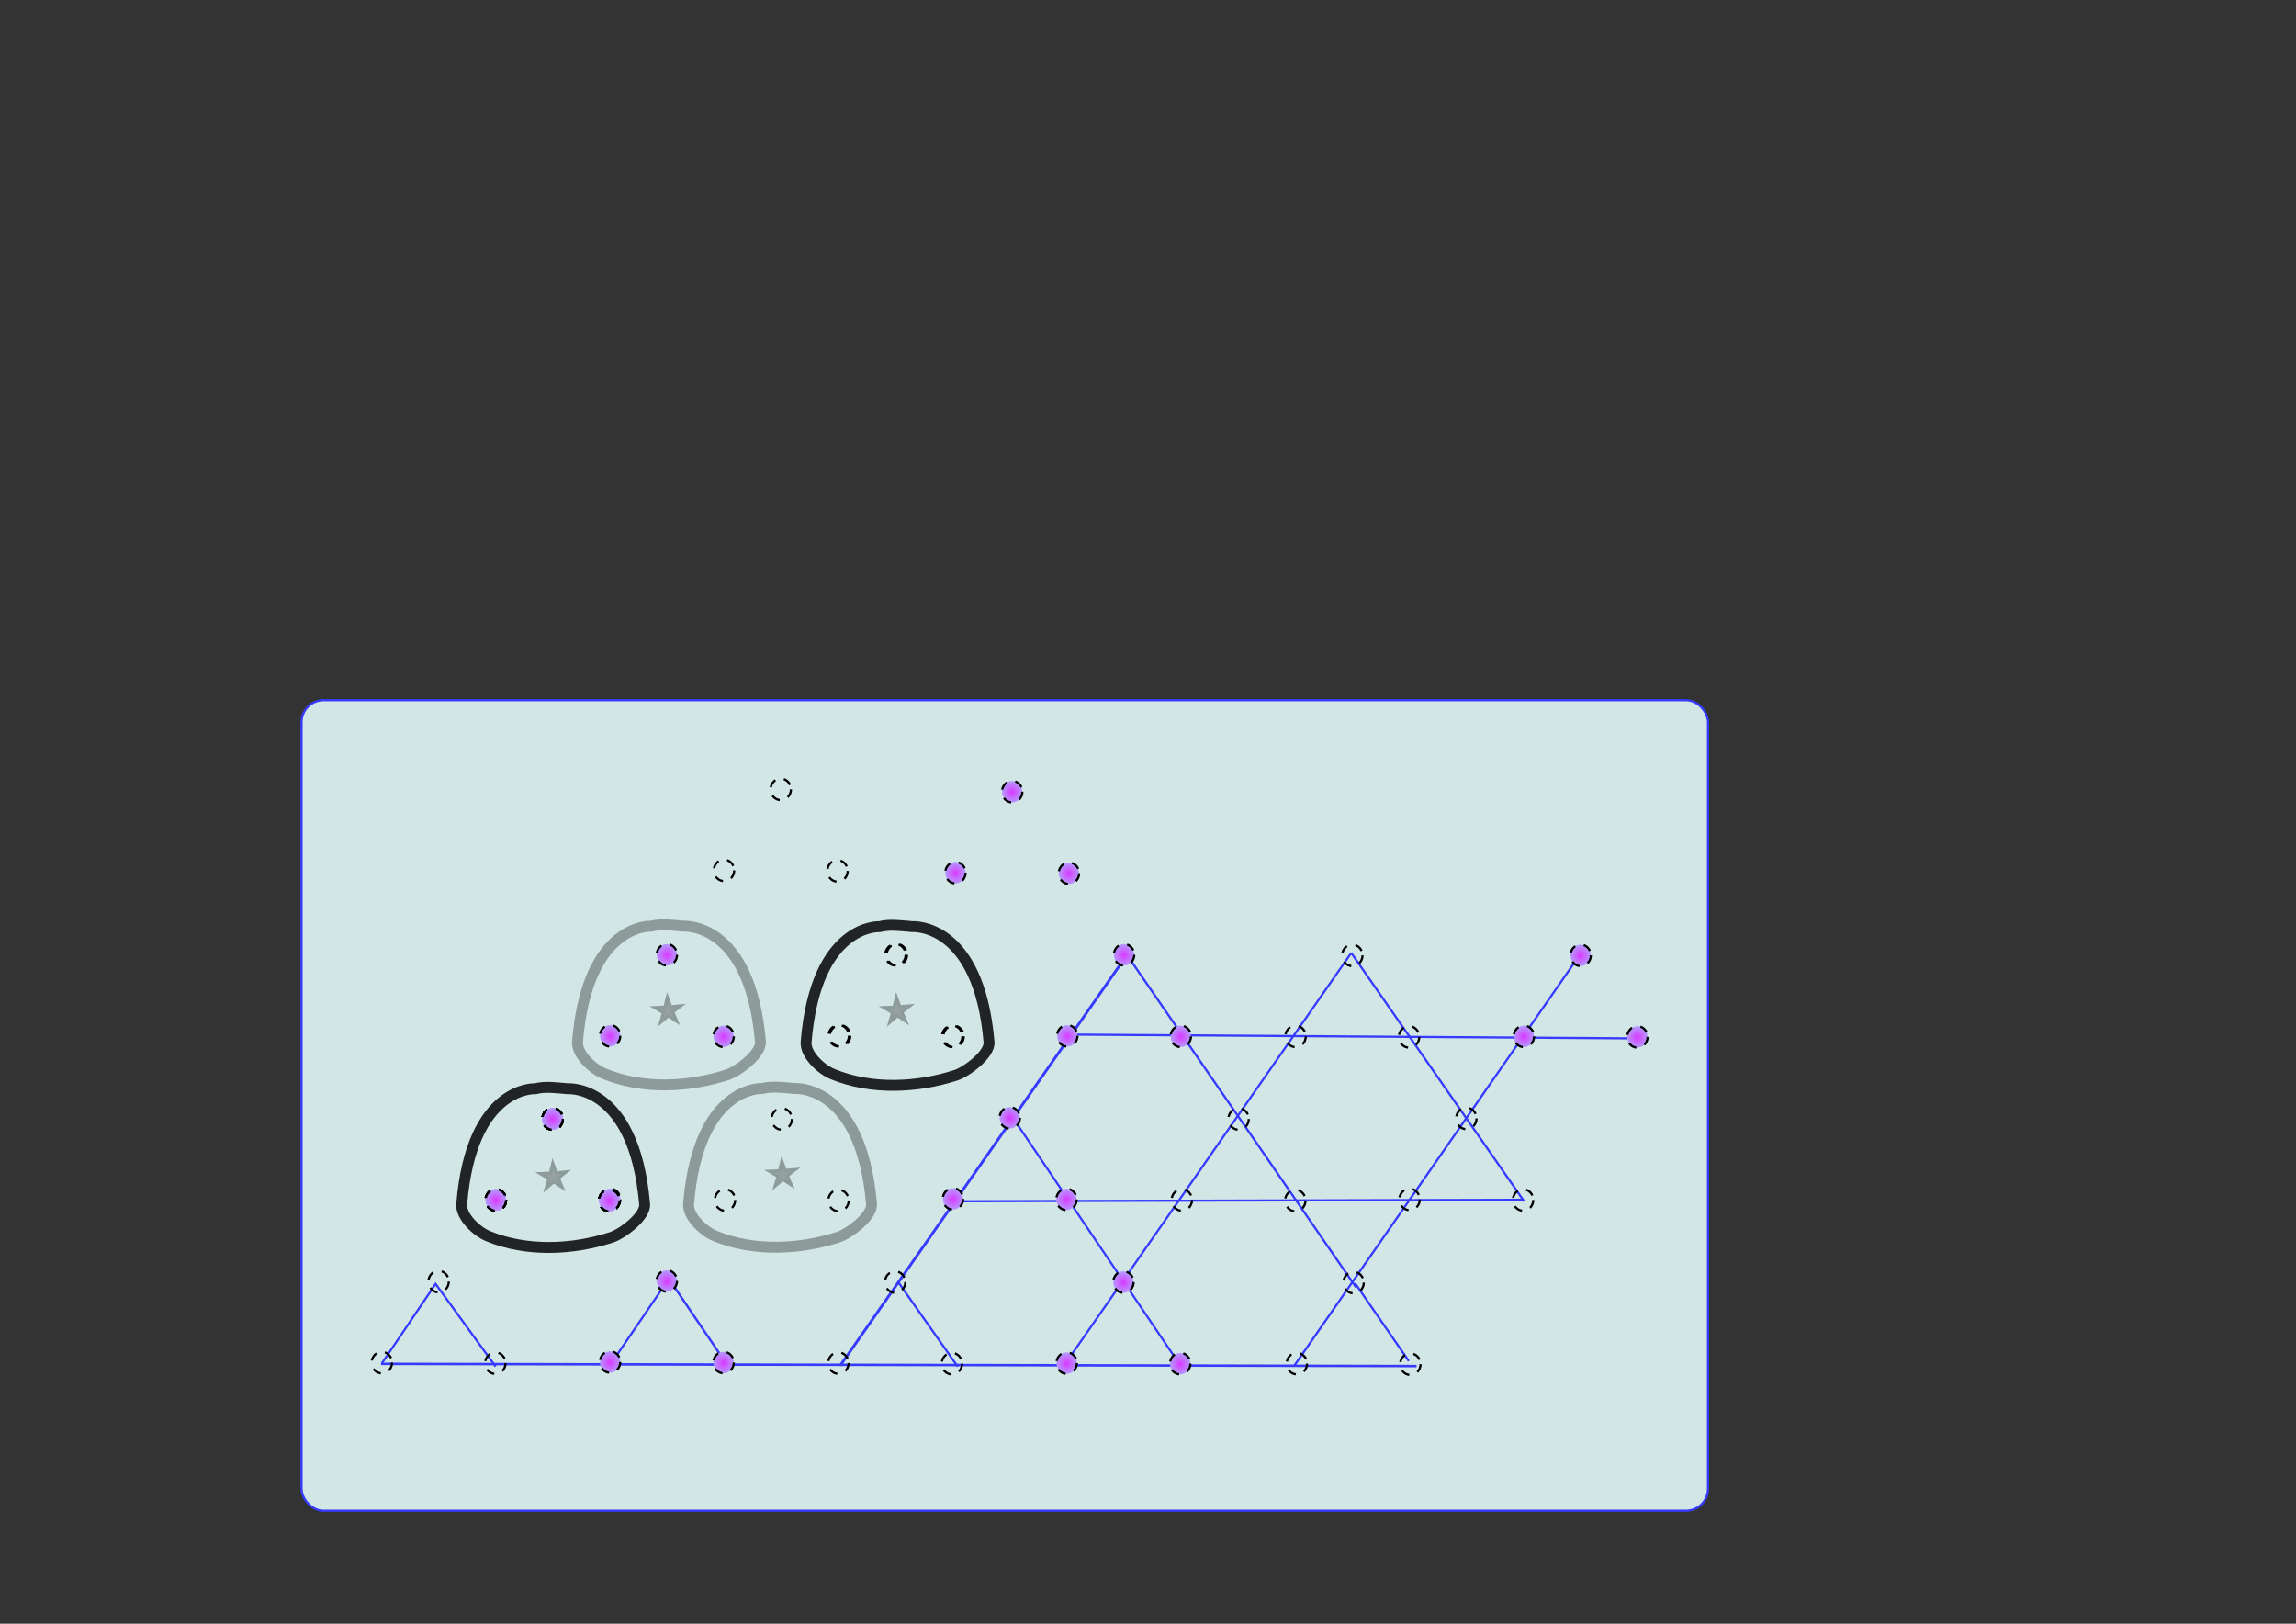<?xml version="1.0" encoding="UTF-8" standalone="no"?>
<!-- Created with Inkscape (http://www.inkscape.org/) -->

<svg
   xmlns:dc="http://purl.org/dc/elements/1.1/"
   xmlns:cc="http://creativecommons.org/ns#"
   xmlns:rdf="http://www.w3.org/1999/02/22-rdf-syntax-ns#"
   xmlns:svg="http://www.w3.org/2000/svg"
   xmlns="http://www.w3.org/2000/svg"
   xmlns:xlink="http://www.w3.org/1999/xlink"
   xmlns:sodipodi="http://sodipodi.sourceforge.net/DTD/sodipodi-0.dtd"
   xmlns:inkscape="http://www.inkscape.org/namespaces/inkscape"
   width="297mm"
   height="210mm"
   viewBox="0 0 1052.362 744.094"
   id="svg2"
   version="1.1"
   inkscape:version="0.91 r13725"
   sodipodi:docname="kagomesvg.svg">
  <rect x="0" y="0" width="1052.362" height="744.094" fill="#333333" stroke="none"/>
  <defs
     id="defs4">
    <linearGradient
       id="linearGradient4341"
       inkscape:collect="always">
      <stop
         id="stop4351"
         offset="0"
         style="stop-color:#da39ff;stop-opacity:1" />
      <stop
         id="stop4353"
         offset="1"
         style="stop-color:#b0a4ff;stop-opacity:0.992" />
    </linearGradient>
    <radialGradient
       inkscape:collect="always"
       xlink:href="#linearGradient4341"
       id="radialGradient4347"
       cx="230.461"
       cy="854.523"
       fx="230.461"
       fy="854.523"
       r="5.172"
       gradientTransform="matrix(1,0,0,1.049,-3.2,-38.067)"
       gradientUnits="userSpaceOnUse" />
    <radialGradient
       inkscape:collect="always"
       xlink:href="#linearGradient4341"
       id="radialGradient4484"
       gradientUnits="userSpaceOnUse"
       gradientTransform="matrix(1,0,0,1.049,49.202,-38.319)"
       cx="230.461"
       cy="854.523"
       fx="230.461"
       fy="854.523"
       r="5.172" />
    <radialGradient
       inkscape:collect="always"
       xlink:href="#linearGradient4341"
       id="radialGradient4490"
       gradientUnits="userSpaceOnUse"
       gradientTransform="matrix(1,0,0,1.049,22.811,-75.19)"
       cx="230.461"
       cy="854.523"
       fx="230.461"
       fy="854.523"
       r="5.172" />
    <radialGradient
       inkscape:collect="always"
       xlink:href="#linearGradient4341"
       id="radialGradient4492"
       gradientUnits="userSpaceOnUse"
       gradientTransform="matrix(1,0,0,1.049,48.823,-37.814)"
       cx="230.461"
       cy="854.523"
       fx="230.461"
       fy="854.523"
       r="5.172" />
  </defs>
  <sodipodi:namedview
     id="base"
     pagecolor="#ffffff"
     bordercolor="#666666"
     borderopacity="1.0"
     inkscape:pageopacity="0.0"
     inkscape:pageshadow="2"
     inkscape:zoom="2.8"
     inkscape:cx="480.10602"
     inkscape:cy="213.06741"
     inkscape:document-units="px"
     inkscape:current-layer="layer1"
     showgrid="false"
     inkscape:window-width="2560"
     inkscape:window-height="1391"
     inkscape:window-x="0"
     inkscape:window-y="1"
     inkscape:window-maximized="1"
     showguides="true"
     inkscape:guide-bbox="true" />
  <g
     inkscape:label="Layer 1"
     inkscape:groupmode="layer"
     id="layer1"
     transform="translate(0,-308.268)">
    <rect
       style="opacity:1;fill:#d3e6e6;fill-opacity:1;stroke:#363bff;stroke-width:1;stroke-miterlimit:4;stroke-dasharray:none;stroke-dashoffset:0;stroke-opacity:1"
       id="rect4728"
       width="644.643"
       height="371.429"
       x="138.214"
       y="629.148"
       rx="10.101"
       ry="10.101" />
    <path
       style="fill:none;fill-rule:evenodd;stroke:#363bff;stroke-width:0.996px;stroke-linecap:butt;stroke-linejoin:miter;stroke-opacity:1"
       d="M 305.003,896.645 280.354,932.722"
       id="path4708"
       inkscape:connector-curvature="0" />
    <path
       style="fill:none;fill-rule:evenodd;stroke:#363bff;stroke-width:0.982px;stroke-linecap:butt;stroke-linejoin:miter;stroke-opacity:1"
       d="M 541.078,934.152 463.565,819.501"
       id="path4696"
       inkscape:connector-curvature="0" />
    <path
       style="fill:none;fill-rule:evenodd;stroke:#363bff;stroke-width:1px;stroke-linecap:butt;stroke-linejoin:miter;stroke-opacity:1"
       d="M 724.286,745.576 593.214,934.148"
       id="path4704"
       inkscape:connector-curvature="0" />
    <path
       style="fill:none;fill-rule:evenodd;stroke:#363bff;stroke-width:1.001px;stroke-linecap:butt;stroke-linejoin:miter;stroke-opacity:1"
       d="m 486.786,782.362 264.286,1.786"
       id="path4698"
       inkscape:connector-curvature="0" />
    <path
       style="fill:none;fill-rule:evenodd;stroke:#363bff;stroke-width:1px;stroke-linecap:butt;stroke-linejoin:miter;stroke-opacity:1"
       d="m 436.786,858.791 261.429,-0.714"
       id="path4694"
       inkscape:connector-curvature="0" />
    <path
       style="fill:none;fill-rule:evenodd;stroke:#363bff;stroke-width:1.011px;stroke-linecap:butt;stroke-linejoin:miter;stroke-opacity:1"
       d="M 516.076,745.222 621.424,898.074"
       id="path4690"
       inkscape:connector-curvature="0" />
    <path
       style="opacity:0.843;fill:none;fill-opacity:1;stroke:#000000;stroke-width:5;stroke-miterlimit:4;stroke-dasharray:none;stroke-opacity:1"
       d="m 223.738,874.77 c 17.605,7.229 38.429,6.388 56.538,0.536 4.88,-1.577 15.662,-9.602 15.183,-15.183 -4.75,-55.358 -35.355,-52.916 -35.355,-52.916 -2.241,-0.191 -4.857,-0.491 -7.398,-0.594 -2.541,-0.102 -5.006,-0.007 -7.398,0.594 0,0 -29.226,-1.562 -33.692,52.916 -0.457,5.578 6.725,12.431 12.122,14.647 z"
       id="rect4281"
       inkscape:connector-curvature="0"
       sodipodi:nodetypes="ssssssss" />
    <path
       sodipodi:nodetypes="sssssss"
       inkscape:connector-curvature="0"
       id="path4303"
       d="m 327.733,874.665 c 17.605,7.229 38.429,6.388 56.538,0.536 4.88,-1.577 15.662,-9.602 15.183,-15.183 -4.75,-55.358 -35.355,-52.916 -35.355,-52.916 -4.482,-0.382 -10.012,-1.201 -14.795,0 0,0 -29.226,-1.562 -33.692,52.916 -0.457,5.578 6.725,12.431 12.122,14.647 z"
       style="opacity:0.329;fill:none;fill-opacity:1;stroke:#000000;stroke-width:5;stroke-miterlimit:4;stroke-dasharray:none;stroke-opacity:1" />
    <path
       sodipodi:nodetypes="ssssssss"
       inkscape:connector-curvature="0"
       id="path4307"
       d="m 276.817,800.28 c 17.605,7.229 38.429,6.388 56.538,0.536 4.88,-1.577 15.662,-9.602 15.183,-15.183 -4.75,-55.358 -35.355,-52.916 -35.355,-52.916 -2.241,-0.191 -4.857,-0.491 -7.398,-0.594 -2.541,-0.102 -5.006,-0.007 -7.398,0.594 0,0 -29.226,-1.562 -33.692,52.916 -0.457,5.578 6.725,12.431 12.122,14.647 z"
       style="opacity:0.325;fill:none;fill-opacity:1;stroke:#000000;stroke-width:5;stroke-miterlimit:4;stroke-dasharray:none;stroke-opacity:1" />
    <path
       sodipodi:type="star"
       style="opacity:0.325;fill:#ffffff;fill-opacity:1;stroke:#000000;stroke-width:5;stroke-miterlimit:4;stroke-dasharray:none;stroke-opacity:1"
       id="path4309"
       sodipodi:sides="5"
       sodipodi:cx="252.14287"
       sodipodi:cy="846.64789"
       sodipodi:r1="2.2490814"
       sodipodi:r2="6.2474484"
       sodipodi:arg1="0.5404195"
       sodipodi:arg2="1.168738"
       inkscape:flatsided="false"
       inkscape:rounded="0"
       inkscape:randomized="0"
       d="m 254.071,847.805 0.516,4.592 -2.949,-3.558 -4.208,1.91 2.472,-3.904 -3.117,-3.412 4.477,1.145 2.282,-4.018 0.295,4.612 4.527,0.928 z"
       inkscape:transform-center-x="0.24340123"
       inkscape:transform-center-y="-0.2641076"
       transform="matrix(0.561,-0.167,0.162,0.552,-24.912,422.35)" />
    <ellipse
       ry="4.924"
       rx="4.672"
       cy="857.928"
       cx="279.663"
       id="ellipse4482"
       style="opacity:1;fill:url(#radialGradient4484);fill-opacity:1;stroke:#000000;stroke-width:1;stroke-miterlimit:4;stroke-dasharray:4, 4;stroke-dashoffset:0;stroke-opacity:1" />
    <g
       id="g4494"
       inkscape:tile-cx="253.27254"
       inkscape:tile-cy="531.47773"
       inkscape:tile-w="62.366754"
       inkscape:tile-h="48.224659"
       inkscape:tile-x0="222.08917"
       inkscape:tile-y0="507.3654">
      <ellipse
         ry="4.924"
         rx="4.672"
         cy="858.181"
         cx="227.261"
         id="path4339"
         style="opacity:1;fill:url(#radialGradient4347);fill-opacity:1;stroke:#000000;stroke-width:1;stroke-miterlimit:4;stroke-dasharray:4, 4;stroke-dashoffset:0;stroke-opacity:1" />
      <ellipse
         ry="4.924"
         rx="4.672"
         cy="858.433"
         cx="279.284"
         id="ellipse4486"
         style="opacity:1;fill:url(#radialGradient4492);fill-opacity:1;stroke:#000000;stroke-width:1;stroke-miterlimit:4;stroke-dasharray:4, 4;stroke-dashoffset:0;stroke-opacity:1" />
      <ellipse
         style="opacity:1;fill:url(#radialGradient4490);fill-opacity:1;stroke:#000000;stroke-width:1;stroke-miterlimit:4;stroke-dasharray:4, 4;stroke-dashoffset:0;stroke-opacity:1"
         id="ellipse4488"
         cx="253.273"
         cy="821.058"
         rx="4.672"
         ry="4.924" />
    </g>
    <use
       x="0"
       y="0"
       inkscape:tiled-clone-of="#g4494"
       xlink:href="#g4494"
       id="use4503"
       inkscape:tile-cx="253.27254"
       inkscape:tile-cy="531.47773"
       inkscape:tile-w="62.366754"
       inkscape:tile-h="48.224659"
       inkscape:tile-x0="222.08917"
       inkscape:tile-y0="507.3654" />
    <use
       x="0"
       y="0"
       inkscape:tiled-clone-of="#use4503"
       xlink:href="#use4503"
       id="use4539"
       inkscape:tile-cx="253.27254"
       inkscape:tile-cy="531.47773"
       inkscape:tile-w="62.366754"
       inkscape:tile-h="48.224659"
       inkscape:tile-x0="222.08917"
       inkscape:tile-y0="507.3654" />
    <use
       x="0"
       y="0"
       inkscape:tiled-clone-of="#use4503"
       xlink:href="#use4503"
       transform="translate(105.043,0)"
       id="use4541"
       width="100%"
       height="100%" />
    <use
       x="0"
       y="0"
       inkscape:tiled-clone-of="#use4539"
       xlink:href="#use4539"
       id="use4543"
       inkscape:tile-cx="253.27254"
       inkscape:tile-cy="531.47773"
       inkscape:tile-w="62.366754"
       inkscape:tile-h="48.224659"
       inkscape:tile-x0="222.08917"
       inkscape:tile-y0="507.3654" />
    <path
       style="fill:#4c39ff;fill-opacity:1;fill-rule:evenodd;stroke:#363bff;stroke-width:1.264px;stroke-linecap:butt;stroke-linejoin:miter;stroke-opacity:1"
       d="M 515.964,746.724 385.107,934.072"
       id="path4688"
       inkscape:connector-curvature="0" />
    <use
       x="0"
       y="0"
       inkscape:tiled-clone-of="#use4539"
       xlink:href="#use4539"
       transform="translate(157.17,-75.256)"
       id="use4545"
       width="100%"
       height="100%" />
    <path
       style="fill:none;fill-rule:evenodd;stroke:#363bff;stroke-width:0.988px;stroke-linecap:butt;stroke-linejoin:miter;stroke-opacity:1"
       d="M 487.852,933.794 619.121,745.286"
       id="path4692"
       inkscape:connector-curvature="0"
       sodipodi:nodetypes="cc" />
    <use
       x="0"
       y="0"
       inkscape:tiled-clone-of="#use4539"
       xlink:href="#use4539"
       transform="translate(209.537,-0.505)"
       id="use4547"
       width="100%"
       height="100%" />
    <use
       x="0"
       y="0"
       inkscape:tiled-clone-of="#use4539"
       xlink:href="#use4539"
       transform="translate(314.432,0)"
       id="use4549"
       width="100%"
       height="100%" />
    <use
       x="0"
       y="0"
       inkscape:tiled-clone-of="#use4543"
       xlink:href="#use4543"
       id="use4583"
       inkscape:tile-cx="253.27254"
       inkscape:tile-cy="531.47773"
       inkscape:tile-w="62.366754"
       inkscape:tile-h="48.224659"
       inkscape:tile-x0="222.08917"
       inkscape:tile-y0="507.3654" />
    <use
       x="0"
       y="0"
       inkscape:tiled-clone-of="#use4583"
       xlink:href="#use4583"
       id="use4595"
       inkscape:tile-cx="253.27254"
       inkscape:tile-cy="531.47773"
       inkscape:tile-w="62.366754"
       inkscape:tile-h="48.224659"
       inkscape:tile-x0="222.08917"
       inkscape:tile-y0="507.3654" />
    <use
       x="0"
       y="0"
       inkscape:tiled-clone-of="#use4595"
       xlink:href="#use4595"
       id="use4599"
       inkscape:tile-cx="253.27254"
       inkscape:tile-cy="531.47773"
       inkscape:tile-w="62.366754"
       inkscape:tile-h="48.224659"
       inkscape:tile-x0="222.08917"
       inkscape:tile-y0="507.3654" />
    <use
       x="0"
       y="0"
       inkscape:tiled-clone-of="#use4599"
       xlink:href="#use4599"
       id="use4623"
       inkscape:tile-cx="253.27254"
       inkscape:tile-cy="531.47773"
       inkscape:tile-w="62.366754"
       inkscape:tile-h="48.224659"
       inkscape:tile-x0="222.08917"
       inkscape:tile-y0="507.3654" />
    <use
       x="0"
       y="0"
       inkscape:tiled-clone-of="#use4599"
       xlink:href="#use4599"
       transform="translate(210.657,-149.982)"
       id="use4625"
       width="100%"
       height="100%"
       inkscape:tile-cx="462.85793"
       inkscape:tile-cy="381.49597"
       inkscape:tile-w="62.366754"
       inkscape:tile-h="48.224659"
       inkscape:tile-x0="431.67456"
       inkscape:tile-y0="357.38364" />
    <use
       x="0"
       y="0"
       inkscape:tiled-clone-of="#use4625"
       xlink:href="#use4625"
       id="use4635"
       transform="translate(-106.071,-1.071)"
       width="100%"
       height="100%" />
    <use
       x="0"
       y="0"
       inkscape:tiled-clone-of="#use4623"
       xlink:href="#use4623"
       id="use4651" />
    <path
       style="fill:none;fill-rule:evenodd;stroke:#363bff;stroke-width:1.044px;stroke-linecap:butt;stroke-linejoin:miter;stroke-opacity:1"
       d="m 306.447,894.16 26.393,38.904"
       id="path4710"
       inkscape:connector-curvature="0" />
    <path
       style="fill:none;fill-rule:evenodd;stroke:#363bff;stroke-width:1.131;stroke-linecap:butt;stroke-linejoin:miter;stroke-miterlimit:4;stroke-dasharray:none;stroke-opacity:1"
       d="m 649.289,934.295 -474.649,-1.008"
       id="path4706"
       inkscape:connector-curvature="0" />
    <path
       style="fill:none;fill-rule:evenodd;stroke:#363bff;stroke-width:0.995px;stroke-linecap:butt;stroke-linejoin:miter;stroke-opacity:1"
       d="m 174.998,933.09 24.645,-36.448 27.502,37.863"
       id="path4722"
       inkscape:connector-curvature="0" />
    <use
       x="0"
       y="0"
       inkscape:tiled-clone-of="#use4543"
       xlink:href="#use4543"
       transform="translate(-52.245,74.531)"
       id="use4585"
       width="100%"
       height="100%" />
    <use
       x="0"
       y="0"
       inkscape:tiled-clone-of="#use4623"
       xlink:href="#use4623"
       transform="translate(52.367,74.246)"
       id="use4653"
       width="100%"
       height="100%" />
    <path
       style="fill:none;fill-rule:evenodd;stroke:#363bff;stroke-width:1px;stroke-linecap:butt;stroke-linejoin:miter;stroke-opacity:1"
       d="m 411.786,895.934 27.143,38.571"
       id="path4712"
       inkscape:connector-curvature="0" />
    <use
       x="0"
       y="0"
       inkscape:tiled-clone-of="#use4623"
       xlink:href="#use4623"
       transform="translate(157.009,74.751)"
       id="use4655"
       width="100%"
       height="100%" />
    <use
       x="0"
       y="0"
       inkscape:tiled-clone-of="#use4623"
       xlink:href="#use4623"
       transform="translate(261.651,74.751)"
       id="use4657"
       width="100%"
       height="100%" />
    <path
       style="fill:none;fill-rule:evenodd;stroke:#363bff;stroke-width:1px;stroke-linecap:butt;stroke-linejoin:miter;stroke-opacity:1"
       d="m 619.286,744.862 79.286,113.929"
       id="path4702"
       inkscape:connector-curvature="0" />
    <use
       x="0"
       y="0"
       inkscape:tiled-clone-of="#use4623"
       xlink:href="#use4623"
       transform="translate(418.821,-0.253)"
       id="use4659"
       width="100%"
       height="100%" />
    <use
       x="0"
       y="0"
       inkscape:tiled-clone-of="#use4623"
       xlink:href="#use4623"
       transform="translate(52.388,-75.23)"
       id="use4661" />
    <use
       x="0"
       y="0"
       inkscape:tiled-clone-of="#use4623"
       xlink:href="#use4623"
       transform="translate(157.788,-75.23)"
       id="use4663" />
    <use
       x="0"
       y="0"
       inkscape:tiled-clone-of="#use4623"
       xlink:href="#use4623"
       transform="translate(261.925,-75.23)"
       id="use4665"
       width="100%"
       height="100%" />
    <use
       x="0"
       y="0"
       inkscape:tiled-clone-of="#use4623"
       xlink:href="#use4623"
       transform="translate(366.567,-74.978)"
       id="use4667"
       width="100%"
       height="100%" />
    <use
       x="0"
       y="0"
       inkscape:tiled-clone-of="#use4623"
       xlink:href="#use4623"
       transform="translate(471.209,-74.978)"
       id="use4669"
       width="100%"
       height="100%" />
    <use
       x="0"
       y="0"
       xlink:href="#path4309"
       inkscape:transform-center-x="0.24340123"
       inkscape:transform-center-y="-0.2641076"
       id="use4680"
       transform="translate(105,-1.071)"
       width="100%"
       height="100%" />
    <use
       x="0"
       y="0"
       xlink:href="#path4309"
       inkscape:transform-center-x="0.24340123"
       inkscape:transform-center-y="-0.2641076"
       id="use4682"
       transform="translate(52.5,-76.071)"
       width="100%"
       height="100%" />
    <use
       x="0"
       y="0"
       xlink:href="#rect4281"
       id="use4684"
       transform="translate(157.857,-74.286)"
       width="100%"
       height="100%"
       style="opacity:0.329" />
    <use
       x="0"
       y="0"
       xlink:href="#path4309"
       inkscape:transform-center-x="0.24340123"
       inkscape:transform-center-y="-0.2641076"
       id="use4686"
       transform="translate(157.5,-76.071)"
       width="100%"
       height="100%" />
    <path
       style="fill:none;fill-rule:evenodd;stroke:#363bff;stroke-width:1px;stroke-linecap:butt;stroke-linejoin:miter;stroke-opacity:1"
       d="m 621.071,896.291 24.643,35.714"
       id="path4714"
       inkscape:connector-curvature="0" />
    <use
       x="0"
       y="0"
       xlink:href="#use4651"
       id="use4716"
       transform="translate(367.143,75)"
       width="100%"
       height="100%" />
  </g>
</svg>

